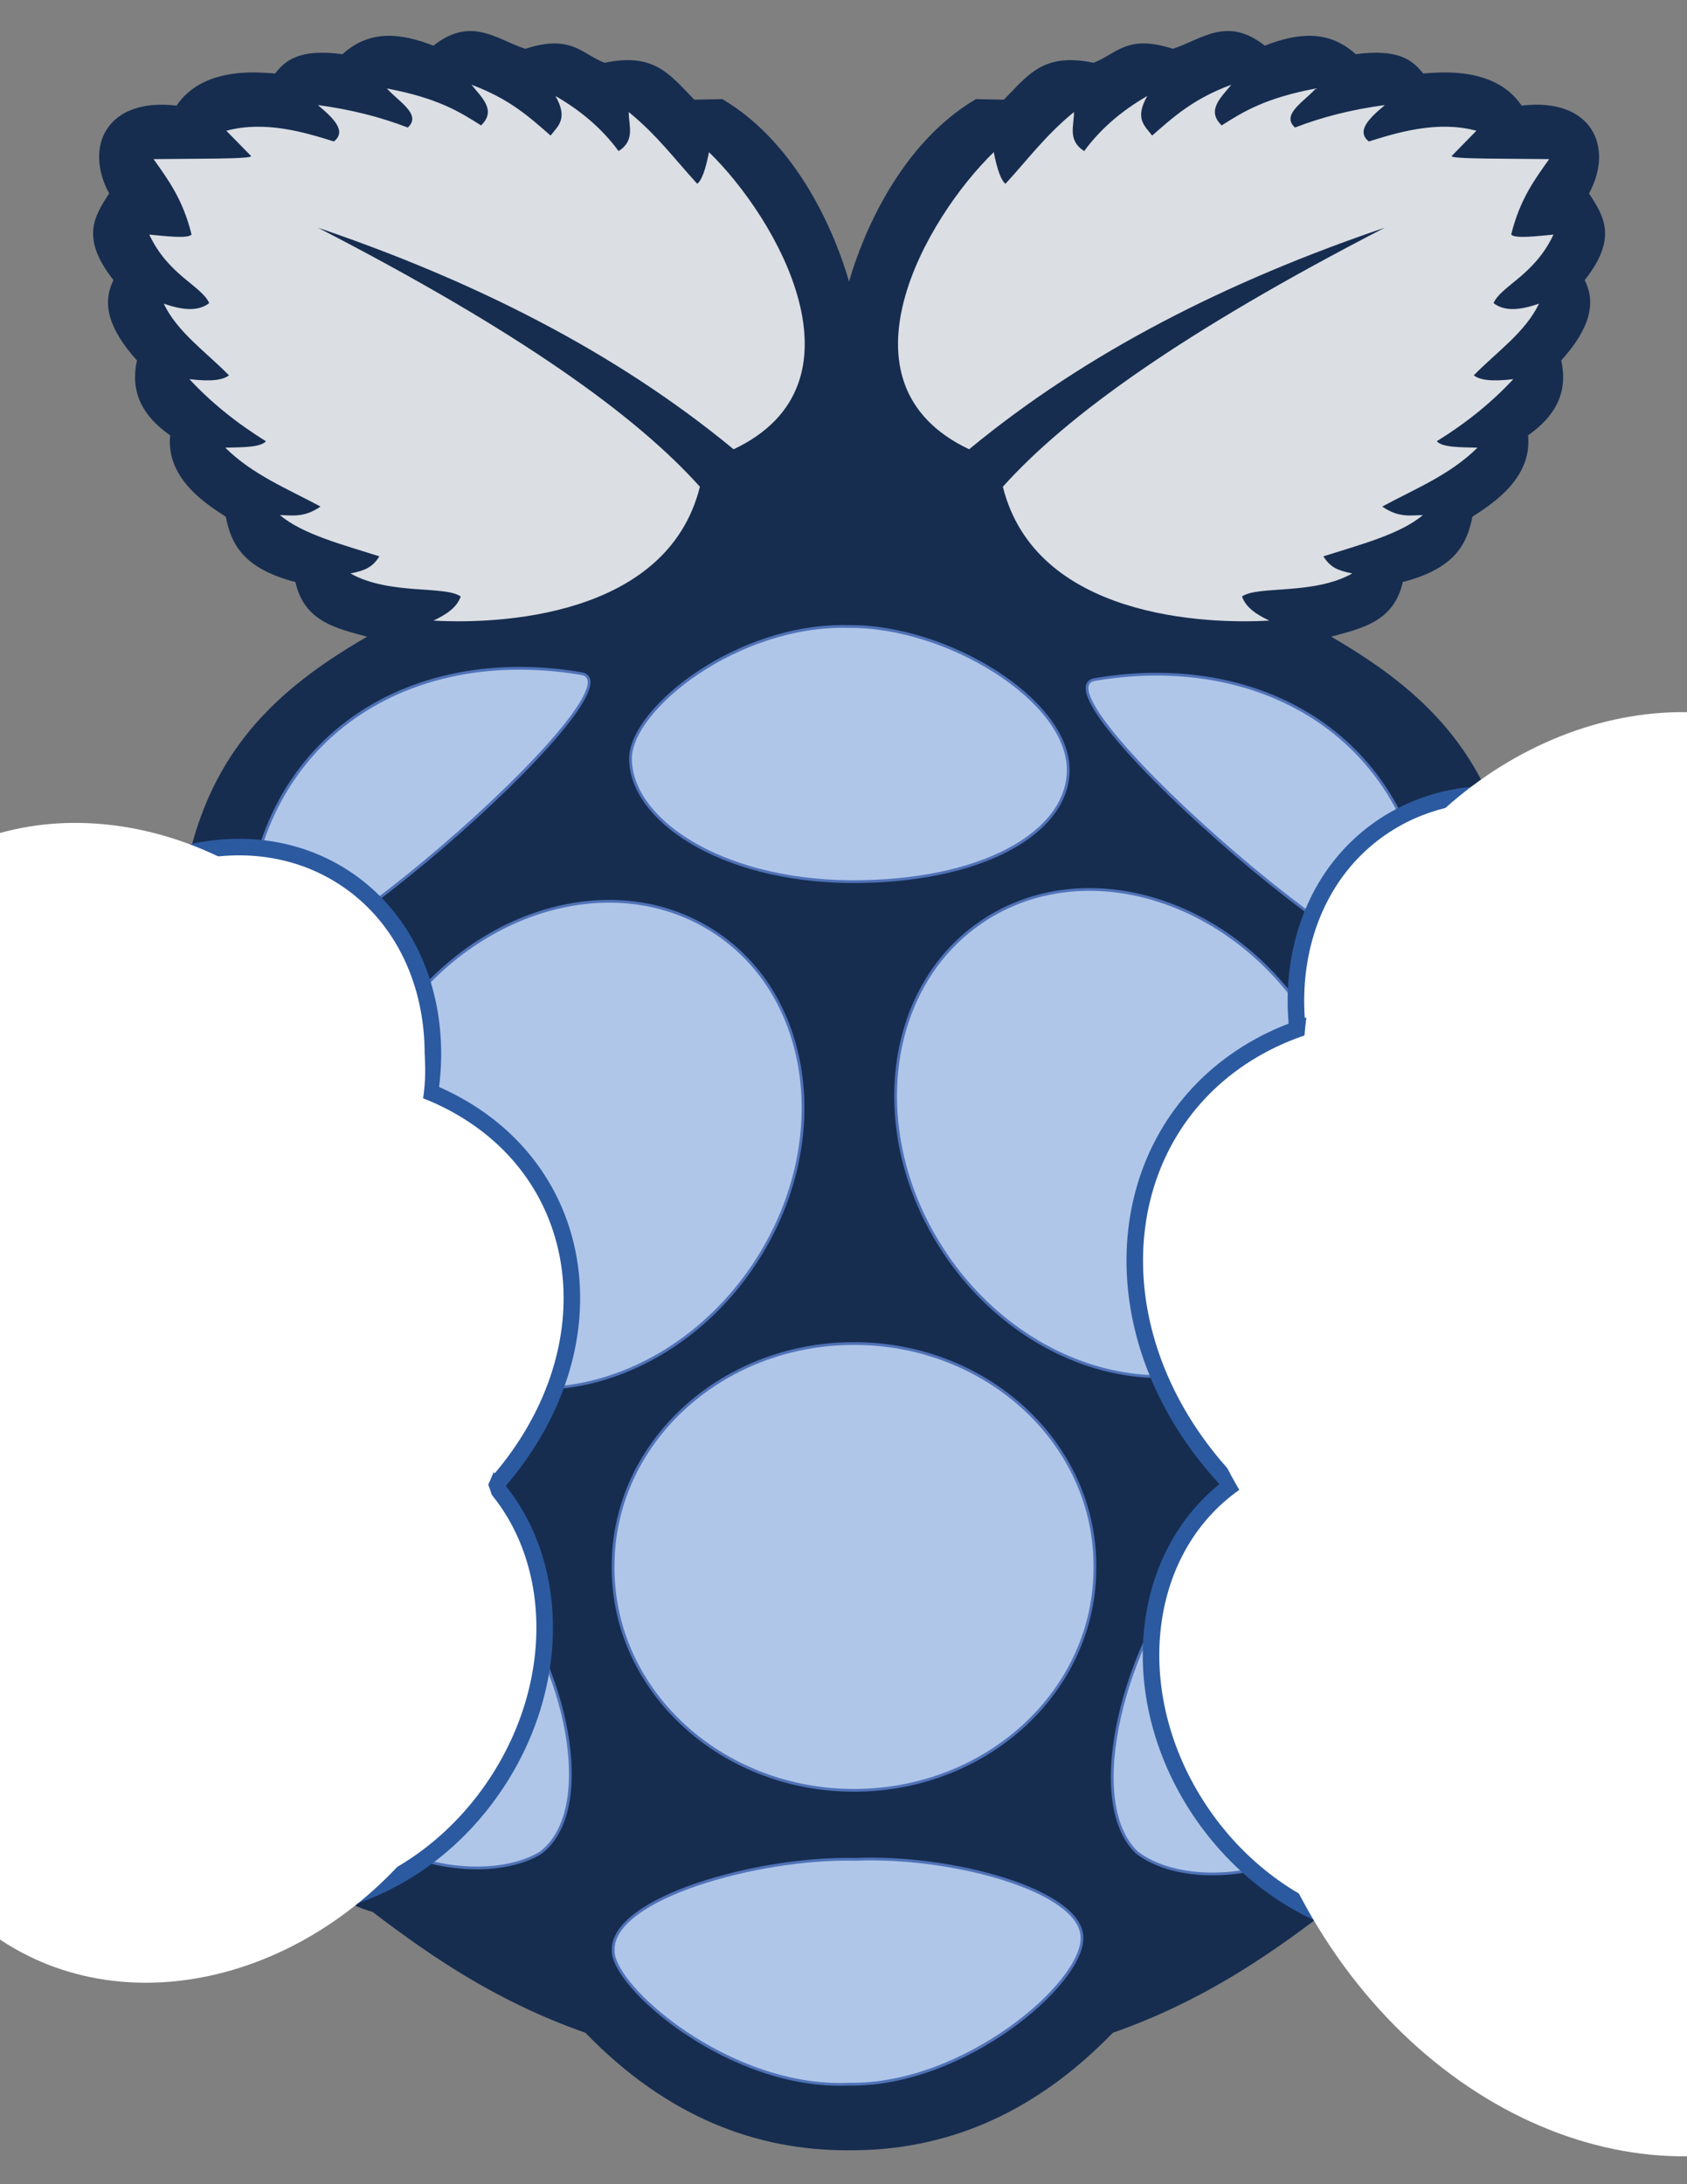 <?xml version="1.0" encoding="UTF-8" standalone="no"?>
<!-- Generator: Adobe Illustrator 15.0.2, SVG Export Plug-In . SVG Version: 6.00 Build 0)  -->

<svg
   xmlns:dc="http://purl.org/dc/elements/1.1/"
   xmlns:cc="http://creativecommons.org/ns#"
   xmlns:rdf="http://www.w3.org/1999/02/22-rdf-syntax-ns#"
   xmlns:svg="http://www.w3.org/2000/svg"
   xmlns="http://www.w3.org/2000/svg"
   xmlns:sodipodi="http://sodipodi.sourceforge.net/DTD/sodipodi-0.dtd"
   xmlns:inkscape="http://www.inkscape.org/namespaces/inkscape"
   version="1.1"
   id="Layer_1"
   x="0px"
   y="0px"
   width="612px"
   height="792px"
   viewBox="0 0 612 792"
   enable-background="new 0 0 612 792"
   xml:space="preserve"
   inkscape:version="0.48.2 r9819"
   sodipodi:docname="comp-core_logo_coordinate.svg"><rect x="0" y="0" width="612" height="792" fill="#808080" stroke="none"/><defs
   id="defs10438" /><sodipodi:namedview
   pagecolor="#ffffff"
   bordercolor="#666666"
   borderopacity="1"
   objecttolerance="10"
   gridtolerance="10"
   guidetolerance="10"
   inkscape:pageopacity="0"
   inkscape:pageshadow="2"
   inkscape:window-width="1460"
   inkscape:window-height="913"
   id="namedview10436"
   showgrid="false"
   inkscape:zoom="0.87752525"
   inkscape:cx="214.83453"
   inkscape:cy="259.2518"
   inkscape:window-x="48"
   inkscape:window-y="0"
   inkscape:window-maximized="0"
   inkscape:current-layer="Layer_1" />
<path
   d="M170.05,11.252c-3.886,0.121-8.071,1.556-12.818,5.301c-11.628-4.484-22.902-6.042-32.983,3.087  c-15.568-2.02-20.628,2.147-24.461,7.013c-3.417-0.071-25.574-3.513-35.734,11.643c-25.533-3.021-33.603,15.019-24.459,31.841  c-5.215,8.073-10.618,16.048,1.577,31.438c-4.314,8.572-1.64,17.871,8.522,29.124c-2.682,12.05,2.59,20.551,12.045,27.177  c-1.769,16.49,15.122,26.077,20.165,29.493c1.937,9.608,5.973,18.675,25.265,23.688c3.182,14.319,14.776,16.792,26.003,19.797  c-37.108,21.57-68.931,49.951-68.715,119.587l-5.436,9.697c-42.55,25.875-80.833,109.043-20.969,176.642  c3.91,21.16,10.468,36.359,16.307,53.181c8.733,67.783,65.729,99.522,80.761,103.275c22.029,16.78,45.49,32.701,77.239,43.854  c29.929,30.868,62.353,42.632,94.955,42.612c0.478,0,0.964,0.006,1.442,0c32.602,0.021,65.024-11.743,94.954-42.612  c31.748-11.152,55.21-27.073,77.239-43.854c15.032-3.753,72.028-35.492,80.761-103.275c5.839-16.821,12.397-32.021,16.308-53.181  c59.862-67.604,21.581-150.777-20.97-176.653l-5.444-9.696c0.216-69.63-31.606-98.011-68.716-119.587  c11.228-3.004,22.822-5.477,26.004-19.796c19.292-5.014,23.329-14.081,25.265-23.688c5.044-3.416,21.934-13.003,20.165-29.493  c9.456-6.626,14.728-15.128,12.046-27.177c10.162-11.253,12.837-20.551,8.522-29.124c12.196-15.384,6.785-23.359,1.578-31.432  c9.137-16.822,1.073-34.862-24.47-31.841c-10.156-15.156-32.307-11.714-35.731-11.643c-3.834-4.865-8.891-9.032-24.459-7.012  c-10.082-9.129-21.355-7.571-32.983-3.087c-13.808-10.896-22.944-2.162-33.381,1.141c-16.718-5.462-20.54,2.02-28.753,5.066  c-18.231-3.852-23.771,4.536-32.512,13.388l-10.166-0.202c-27.498,16.205-41.159,49.203-46.001,66.166  c-4.845-16.966-18.474-49.964-45.967-66.166l-10.167,0.202c-8.75-8.853-14.291-17.24-32.522-13.388  c-8.214-3.047-12.025-10.529-28.753-5.066c-6.85-2.167-13.149-6.672-20.567-6.442L170.05,11.252z"
   id="path10380"
   style="fill:#162d50" />
<path
   fill="#DBE0E3"
   d="M115.303,82.544c72.955,37.612,115.368,68.038,138.602,93.952c-11.898,47.691-73.973,49.867-96.67,48.529  c4.647-2.163,8.525-4.754,9.9-8.735c-5.696-4.047-25.89-0.426-39.989-8.347c5.416-1.122,7.949-2.215,10.482-6.212  c-13.32-4.248-27.667-7.909-36.106-14.947c4.554,0.056,8.806,1.019,14.752-3.106c-11.931-6.429-24.661-11.524-34.552-21.352  c6.169-0.151,12.819-0.061,14.752-2.33c-10.919-6.765-20.132-14.289-27.759-22.517c8.632,1.042,12.277,0.145,14.365-1.359  c-8.254-8.455-18.702-15.593-23.682-26.011c6.409,2.209,12.273,3.055,16.5-0.194c-2.805-6.328-14.822-10.06-21.741-24.847  c6.748,0.654,13.904,1.472,15.335,0c-3.132-12.76-8.506-19.933-13.776-27.365c14.441-0.215,36.32,0.056,35.33-1.165l-8.93-9.123  c14.106-3.798,28.54,0.61,39.018,3.882c4.705-3.713-0.083-8.407-5.824-13.2c11.988,1.601,22.82,4.356,32.611,8.153  c5.231-4.724-3.397-9.447-7.571-14.171c18.52,3.514,26.367,8.451,34.165,13.395c5.658-5.423,0.324-10.032-3.494-14.752  c13.964,5.172,21.157,11.849,28.73,18.44c2.567-3.465,6.522-6.004,1.747-14.365c9.915,5.715,17.382,12.449,22.906,19.994  c6.134-3.906,3.655-9.248,3.688-14.17c10.304,8.381,16.843,17.301,24.847,26.011c1.612-1.174,3.024-5.155,4.271-11.453  c24.582,23.849,59.317,83.917,8.929,107.733c-42.883-35.367-94.098-61.075-150.853-80.359L115.303,82.544z"
   id="path10382"
   style="fill:#dbdee3" />
<path
   fill="#DBE0E3"
   d="M502.398,82.544c-72.946,37.615-115.356,68.033-138.591,93.952c11.898,47.691,73.972,49.867,96.67,48.529  c-4.647-2.163-8.525-4.754-9.9-8.735c5.695-4.047,25.89-0.426,39.988-8.347c-5.415-1.122-7.948-2.215-10.481-6.212  c13.319-4.248,27.667-7.909,36.105-14.947c-4.554,0.056-8.806,1.019-14.753-3.106c11.932-6.429,24.662-11.524,34.553-21.352  c-6.169-0.151-12.818-0.061-14.753-2.33c10.92-6.765,20.133-14.289,27.76-22.517c-8.633,1.042-12.277,0.145-14.365-1.359  c8.254-8.455,18.701-15.593,23.683-26.011c-6.41,2.209-12.273,3.055-16.501-0.194c2.806-6.328,14.822-10.06,21.741-24.847  c-6.747,0.654-13.904,1.472-15.335,0C551.356,72.304,556.73,65.13,562,57.698c-14.44-0.214-36.32,0.056-35.329-1.165l8.929-9.124  c-14.105-3.798-28.539,0.61-39.018,3.882c-4.704-3.712,0.084-8.407,5.824-13.2c-11.988,1.601-22.82,4.356-32.611,8.153  c-5.231-4.724,3.396-9.447,7.57-14.17c-18.52,3.514-26.366,8.451-34.164,13.394c-5.658-5.423-0.324-10.032,3.493-14.752  c-13.964,5.172-21.156,11.849-28.729,18.44c-2.567-3.465-6.522-6.004-1.747-14.365c-9.914,5.715-17.382,12.45-22.905,19.994  c-6.135-3.906-3.655-9.248-3.688-14.17c-10.304,8.382-16.843,17.301-24.848,26.011c-1.612-1.174-3.023-5.156-4.271-11.453  c-24.582,23.849-59.316,83.917-8.929,107.733c42.86-35.375,94.071-61.08,150.831-80.364L502.398,82.544z"
   id="path10384"
   style="fill:#dbdee3" />
<path
   fill="#A1D6F4"
   stroke="#5072B7"
   stroke-miterlimit="10"
   d="M397.2,568.178c0.254,44.504-38.664,80.771-86.926,81.005  s-87.592-35.652-87.846-80.155c-0.001-0.283-0.001-0.566,0-0.85c-0.254-44.503,38.664-80.771,86.925-81.005  s87.592,35.652,87.847,80.156C397.201,567.611,397.201,567.895,397.2,568.178z"
   id="path10386"
   style="fill:#afc6e9" />
<path
   fill="#A1D6F4"
   stroke="#5072B7"
   stroke-miterlimit="10"
   d="M259.25,337.985c36.209,23.723,42.736,77.495,14.579,120.104  s-80.336,57.92-116.545,34.197l0,0c-36.208-23.723-42.736-77.496-14.579-120.105C170.862,329.573,223.041,314.263,259.25,337.985  L259.25,337.985z"
   id="path10388"
   style="fill:#afc6e9" />
<path
   fill="#A1D6F4"
   stroke="#5072B7"
   stroke-miterlimit="10"
   d="M356.98,333.69c-36.209,23.723-42.736,77.495-14.579,120.104  s80.336,57.92,116.545,34.197l0,0c36.209-23.723,42.736-77.495,14.579-120.104S393.189,309.968,356.98,333.69L356.98,333.69z"
   id="path10390"
   style="fill:#afc6e9" />
<path
   fill="#BC1142"
   d="M78.282,376.771c39.093-10.479,13.198,161.729-18.61,147.6C24.684,496.229,13.415,413.812,78.282,376.771z"
   id="path10392" />
<path
   fill="#BC1142"
   d="M530.057,374.623c-39.098-10.476-13.198,161.739,18.61,147.61  C583.654,494.089,594.924,411.665,530.057,374.623L530.057,374.623z"
   id="path10394" />
<path
   fill="#A1D6F4"
   stroke="#5072B7"
   stroke-miterlimit="10"
   d="M397.23,246.382c67.466-11.392,123.604,28.691,121.338,101.848  C516.349,376.275,372.375,250.558,397.23,246.382z"
   id="path10396"
   style="fill:#afc6e9" />
<path
   fill="#A1D6F4"
   stroke="#5072B7"
   stroke-miterlimit="10"
   d="M210.829,244.235c-67.47-11.392-123.603,28.7-121.337,101.85  C91.711,374.129,235.685,248.411,210.829,244.235z"
   id="path10398"
   style="fill:#afc6e9" />
<path
   fill="#A1D6F4"
   stroke="#5072B7"
   stroke-miterlimit="10"
   d="M307.739,227.174c-40.266-1.047-78.91,29.885-79.004,47.826  c-0.112,21.8,31.836,44.121,79.277,44.687c48.448,0.347,79.363-17.866,79.519-40.364  C387.708,253.833,343.469,226.78,307.739,227.174L307.739,227.174z"
   id="path10400"
   style="fill:#afc6e9" />
<path
   fill="#A1D6F4"
   stroke="#5072B7"
   stroke-miterlimit="10"
   d="M310.198,674.213c35.106-1.532,82.213,11.309,82.306,28.341  c0.582,16.54-42.723,53.911-84.635,53.188c-43.406,1.872-85.969-35.557-85.412-48.529  C221.808,688.191,275.311,673.34,310.198,674.213L310.198,674.213z"
   id="path10402"
   style="fill:#afc6e9" />
<path
   fill="#A1D6F4"
   stroke="#5072B7"
   stroke-miterlimit="10"
   d="M180.529,573.266c24.994,30.112,36.388,83.016,15.53,98.611  c-19.733,11.904-67.655,7.002-101.717-41.93c-22.971-41.06-20.011-82.843-3.882-95.117  C114.58,520.139,151.846,539.983,180.529,573.266L180.529,573.266z"
   id="path10404"
   style="fill:#afc6e9" />
<path
   fill="#A1D6F4"
   stroke="#5072B7"
   stroke-miterlimit="10"
   d="M434.863,563.721c-27.043,31.676-42.101,89.448-22.373,108.055  c18.862,14.457,69.498,12.436,106.902-39.464c27.16-34.857,18.06-93.069,2.546-108.528c-23.046-17.825-56.13,4.987-87.075,39.929  V563.721z"
   id="path10406"
   style="fill:#afc6e9" />
<path
   fill="#FFFFFF"
   stroke="#5072B7"
   stroke-width="6"
   stroke-miterlimit="10"
   d="M124.974,318.322  c36.209,23.723,42.736,77.495,14.579,120.104c-28.157,42.609-80.336,57.92-116.545,34.197l0,0  C-13.2,448.9-19.728,395.127,8.429,352.519C36.586,309.91,88.765,294.599,124.974,318.322L124.974,318.322z"
   id="path10408"
   style="stroke:#2c5aa0" />
<path
   fill="#FFFFFF"
   stroke="#5072B7"
   stroke-width="6"
   stroke-miterlimit="10"
   d="M165.657,400.64  c47.199,26.069,55.707,85.161,19.004,131.985c-36.704,46.825-104.719,63.649-151.918,37.581l0,0  c-47.198-26.07-55.707-85.162-19.004-131.987C50.442,391.396,118.458,374.57,165.657,400.64L165.657,400.64z"
   id="path10410"
   style="stroke:#2c5aa0" />
<path
   fill="#FFFFFF"
   stroke="#5072B7"
   stroke-width="6"
   stroke-miterlimit="10"
   d="M165.519,526.473  c36.209,23.723,42.736,77.496,14.579,120.104c-28.157,42.609-80.336,57.92-116.545,34.197l0,0  c-36.208-23.723-42.736-77.495-14.579-120.104C77.131,518.061,129.31,502.75,165.519,526.473L165.519,526.473z"
   id="path10412"
   style="stroke:#2c5aa0" />
<path
   fill="#FFFFFF"
   stroke="#5072B7"
   stroke-width="6"
   stroke-miterlimit="10"
   d="M502.533,299.16  c-36.587,23.723-43.183,77.495-14.73,120.104c28.45,42.609,81.174,57.92,117.761,34.197l0,0  c36.586-23.723,43.182-77.495,14.73-120.104C591.844,290.748,539.12,275.438,502.533,299.16L502.533,299.16z"
   id="path10414"
   style="stroke:#2c5aa0" />
<path
   fill="#FFFFFF"
   stroke="#5072B7"
   stroke-width="6"
   stroke-miterlimit="10"
   d="M454.663,380.637  c-48.547,28.449-57.298,92.934-19.547,144.033c37.753,51.1,107.71,69.459,156.256,41.011l0,0  c48.547-28.449,57.299-92.936,19.548-144.034C573.168,370.549,503.21,352.188,454.663,380.637L454.663,380.637z"
   id="path10416"
   style="stroke:#2c5aa0" />
<path
   fill="#FFFFFF"
   stroke="#5072B7"
   stroke-width="6"
   stroke-miterlimit="10"
   d="M449.969,536.362  c-36.586,23.723-43.182,77.496-14.73,120.104c28.451,42.609,81.174,57.92,117.761,34.197l0,0  c36.587-23.723,43.183-77.495,14.731-120.104S486.556,512.64,449.969,536.362L449.969,536.362z"
   id="path10418"
   style="stroke:#2c5aa0" />
<path
   fill="#FFFFFF"
   d="M-24.493,312.814c-49.041,30.648-57.881,100.119-19.746,155.167  c38.137,55.051,108.806,74.829,157.846,44.181l0,0c49.041-30.648,57.882-100.12,19.747-155.168  C95.218,301.945,24.548,282.165-24.493,312.814L-24.493,312.814z"
   id="path10420" />
<path
   d="m 140.241,491.276 c 49.645,32.639 58.594,106.626 19.989,165.254 -38.606,58.629 -110.146,79.693 -159.79,47.053 l 0,0 C -49.205,670.941 -58.154,596.954 -19.55,538.328 19.056,479.701 90.596,458.634 140.241,491.276 l 0,0 z"
   id="path10422"
   inkscape:connector-curvature="0"
   style="fill:#ffffff" />
<path
   fill="#FFFFFF"
   d="M664.972,274.188c51.75,33.912,61.079,110.782,20.837,171.694c-40.244,60.914-114.817,82.799-166.566,48.886  l0,0c-51.751-33.912-61.08-110.783-20.838-171.694C538.647,262.162,613.222,240.274,664.972,274.188L664.972,274.188z"
   id="path10424" />
<path
   fill="#FFFFFF"
   d="M502.769,478.619c-61.343,43.479-72.401,142.033-24.699,220.128  c47.703,78.098,136.101,106.156,197.441,62.677l0,0c61.343-43.479,72.401-142.035,24.7-220.129  C652.509,463.2,564.111,435.138,502.769,478.619L502.769,478.619z"
   id="path10426" />
<path
   fill="#FFFFFF"
   d="M474.552,393.168c-49.041,30.647-57.881,100.118-19.746,155.167  c38.138,55.051,108.807,74.829,157.847,44.181l0,0c49.041-30.648,57.882-100.12,19.747-155.168  C594.263,382.299,523.593,362.518,474.552,393.168L474.552,393.168z"
   id="path10428" />
<path
   fill="#FFFFFF"
   d="M4.941,377.673C-44.1,408.32-52.939,477.791-14.805,532.84c38.138,55.051,108.807,74.829,157.847,44.181l0,0  c49.041-30.648,57.882-100.12,19.747-155.168C124.652,366.804,53.982,347.022,4.941,377.673L4.941,377.673z"
   id="path10430" />
<path
   fill="#FFFFFF"
   d="M516.356,301.53c-49.041,30.647-57.881,100.119-19.746,155.167c38.138,55.051,108.807,74.828,157.847,44.18  l0,0c49.041-30.648,57.882-100.119,19.747-155.167C636.067,290.661,565.397,270.879,516.356,301.53L516.356,301.53z"
   id="path10432" />
<path
   fill="#FFFFFF"
   d="M109.829,342.148c-12,12.021-14.164,39.266-4.832,60.855c9.333,21.59,26.626,29.347,38.626,17.327l0,0  c12.001-12.021,14.164-39.267,4.833-60.855C139.123,337.886,121.83,330.128,109.829,342.148L109.829,342.148z"
   id="path10434" />
</svg>